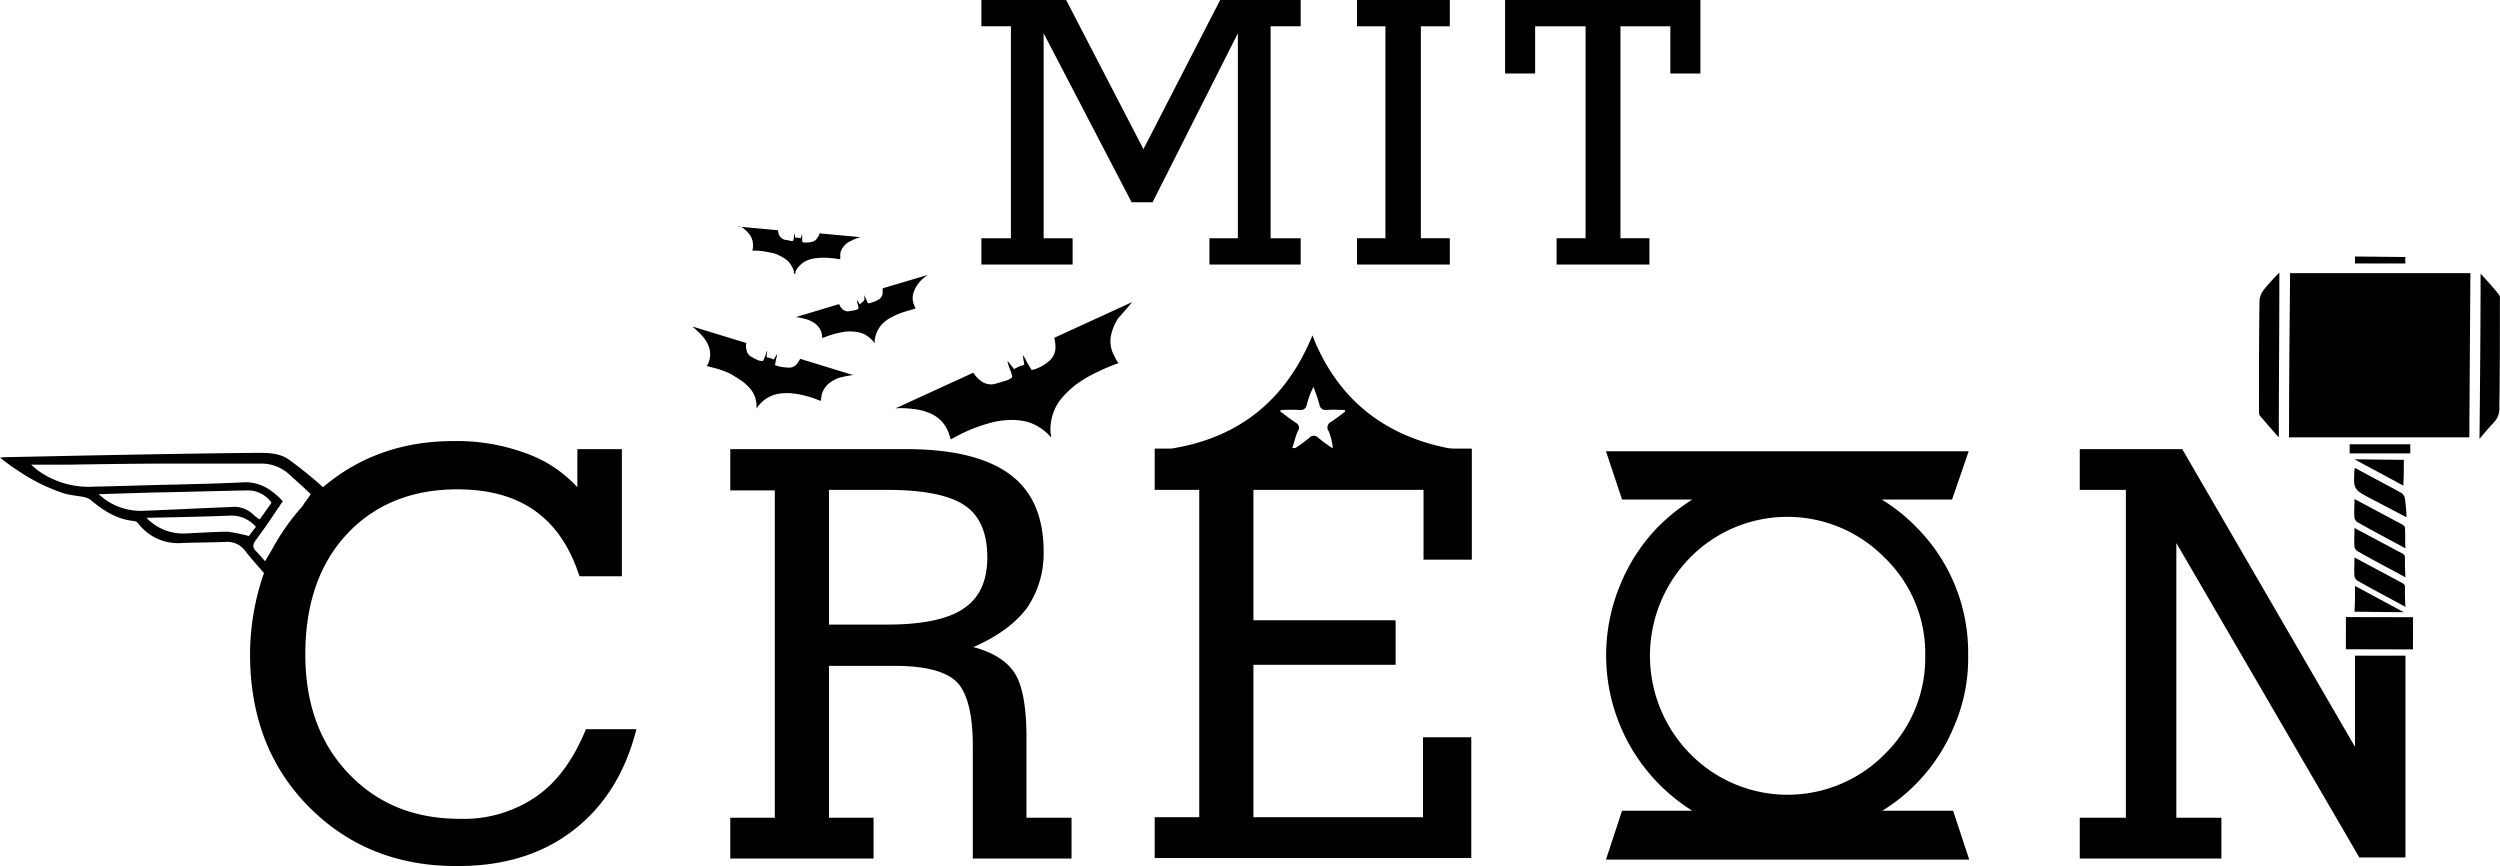 <svg id="Layer_1" data-name="Layer 1" xmlns="http://www.w3.org/2000/svg" viewBox="0 0 465.92 161.4"><title>logoheaderblack</title><path d="M105.7,218.8A23.73,23.73,0,0,1,91.4,223c-8.5,0-15.4-2.8-20.8-8.5s-8-13.1-8-22.2c0-9.3,2.6-16.8,7.7-22.3s12-8.4,20.6-8.4c5.9,0,10.7,1.3,14.5,4s6.5,6.7,8.3,12.2h7.9V154.1h-8.3v7.1a23.89,23.89,0,0,0-9.8-6.4,37,37,0,0,0-13.2-2.2c-9.6,0-17.7,2.9-24.4,8.6a74,74,0,0,0-6.3-5.1c-1.9-1.4-4.3-1.3-6.5-1.3-10.5.1-21.1.3-31.6.5l-14.6.3a6.25,6.25,0,0,0-1.2.1c1.2.9,2.2,1.7,3.2,2.3a33.57,33.57,0,0,0,8.9,4.4c1.1.3,2.3.4,3.4.6a3.49,3.49,0,0,1,1.3.5c2.4,2,4.9,3.7,8.2,4a1.37,1.37,0,0,1,.8.5,9.3,9.3,0,0,0,8.1,3.6c2.7-.1,5.4-.1,8.1-.2a4.16,4.16,0,0,1,3.8,1.8c1,1.3,2.2,2.6,3.4,4a46.1,46.1,0,0,0-2.6,15.1c0,11.5,3.6,21,10.9,28.4s16.6,11.2,27.9,11.1c8.5,0,15.7-2.2,21.5-6.7s9.7-10.8,11.7-18.8h-9.4C112.6,211.9,109.6,216.1,105.7,218.8ZM24.1,162.5l9.7-.3c6-.1,12-.3,18-.4a5.33,5.33,0,0,1,4.5,2.3l-2.2,3.1a6.42,6.42,0,0,1-1.3-1,5.11,5.11,0,0,0-4.1-1.3c-5.5.2-11,.5-16.4.7A11.38,11.38,0,0,1,24.1,162.5Zm24.1,7c-2.5,0-5.1.2-7.6.3a9.39,9.39,0,0,1-7.6-2.9c5.3-.1,10.4-.2,15.5-.4a6,6,0,0,1,4.9,2.1,19.65,19.65,0,0,0-1.3,1.7,33.89,33.89,0,0,0-3.9-.8Zm6.9,5.5c-.5-.6-1-1.1-1.5-1.7-.9-.8-.9-1.4-.1-2.4,1.7-2.3,3.3-4.7,4.9-7.1-2.1-2.2-4.3-3.7-7.5-3.5-4,.2-8.1.3-12.2.4-5.2.1-10.3.3-15.5.4a16.26,16.26,0,0,1-10.4-3c-.4-.3-.7-.6-1.3-1.1h6.9c6.4-.1,12.7-.2,19-.2h17a7.69,7.69,0,0,1,5.2,2c1.3,1.2,2.7,2.4,4,3.7-.5.8-1.1,1.5-1.5,2.2a42.15,42.15,0,0,0-5.7,8.1Z" transform="translate(-5.7 -70.4)"/><path d="M197,207.9c0-5.6-.7-9.6-2.1-11.9s-4-4-7.8-5c4.6-2,7.9-4.5,10-7.3a18,18,0,0,0,3.1-10.5q0-9.75-6.3-14.4c-4.2-3.1-10.6-4.7-19.4-4.7H141.8v7.7h8.3v61h-8.3v7.6h26.7v-7.6h-8.3V194.5h12.3c5.6,0,9.4,1,11.4,2.9s3.1,5.9,3.1,12v21h18.4v-7.6H197Zm-11.7-24.1c-2.9,2-7.7,3-14.2,3H160.2V161.7h10.9c6.8,0,11.6,1,14.4,2.9s4.2,5.1,4.2,9.7c0,4.3-1.4,7.5-4.4,9.5Z" transform="translate(-5.7 -70.4)"/><polygon points="438.9 139.2 406.7 83.7 387.6 83.7 387.6 91.3 396.2 91.3 396.2 152.4 387.6 152.4 387.6 160 414 160 414 152.4 405.6 152.4 405.6 101.2 439.7 159.8 448.3 159.8 448.3 122.2 438.9 122.2 438.9 139.2"/><path d="M372.6,154.5H305l3,9h13.1a36.1,36.1,0,0,0-6.2,4.9,33.41,33.41,0,0,0-7.2,10.9,34.15,34.15,0,0,0,13.4,42.2H308l-3,9.1h67.7l-3-9.1H356.5a33.39,33.39,0,0,0,13.4-15.8,31.75,31.75,0,0,0,2.6-13.2,33.07,33.07,0,0,0-9.9-24.1,32.63,32.63,0,0,0-6.2-4.9h13.1Zm-8.1,38.1a25.06,25.06,0,0,1-7.5,18.3,25.44,25.44,0,0,1-36,.3h0l-.3-.3a26.08,26.08,0,0,1,0-36.6,25.41,25.41,0,0,1,35.9-.3h0l.3.3a24.76,24.76,0,0,1,7.6,18.3Z" transform="translate(-5.7 -70.4)"/><polygon points="230.7 44.4 225.4 44.4 225.4 49.3 242.4 49.3 242.4 44.4 236.8 44.4 236.8 4.9 242.4 4.9 242.4 0 227.4 0 213.1 27.8 198.7 0 182.9 0 182.9 4.9 188.4 4.9 188.4 44.4 182.9 44.4 182.9 49.3 199.9 49.3 199.9 44.4 194.5 44.4 194.5 6.2 210.9 37.7 214.8 37.7 230.7 6.2 230.7 44.4"/><polygon points="270.2 44.4 264.8 44.4 264.8 4.9 270.2 4.9 270.2 0 252.9 0 252.9 4.9 258.2 4.9 258.2 44.4 252.9 44.4 252.9 49.3 270.2 49.3 270.2 44.4"/><polygon points="290.1 44.4 290.1 49.3 307.4 49.3 307.4 44.4 302 44.4 302 4.9 311.3 4.9 311.3 13.7 316.9 13.7 316.9 0 280.5 0 280.5 13.7 286.1 13.7 286.1 4.9 295.5 4.9 295.5 44.4 290.1 44.4"/><path d="M275,153.8c-10.8-2.3-18.8-8.2-23.6-18.3-.4-.8-.7-1.6-1.1-2.6-5,12.2-13.8,19.1-26.3,21.1h-3.1v7.7h8.3v61h-8.3v7.6h59V207.8h-9v14.9H239.3V194.3h26.5V186H239.3V161.7H271v13h9V154h-3.3A7.93,7.93,0,0,1,275,153.8Zm-28.5.2c.4-1.1.6-2.2,1.1-3.3a1,1,0,0,0-.4-1.5h0l-.1-.1c-1-.6-1.9-1.4-2.8-2l.1-.3c1.1,0,2.1-.1,3.2,0s1.5-.2,1.7-1.2a14.28,14.28,0,0,1,1.2-3.1c.4,1.1.8,2.2,1.1,3.3a1.11,1.11,0,0,0,1.2,1h.2c1.1-.1,2.2,0,3.3,0l.1.3c-.9.7-1.7,1.3-2.6,1.9a1.2,1.2,0,0,0-.6,1.6h0l.1.1a11.56,11.56,0,0,1,.8,3.2H254a24.76,24.76,0,0,1-2.6-1.9,1.12,1.12,0,0,0-1.6-.1h0l-.1.1a24.76,24.76,0,0,1-2.6,1.9h-.6Z" transform="translate(-5.7 -70.4)"/><path d="M432.3,151.9h33.6c.1-10.1.1-20.4.2-30.6H432.5C432.4,131.4,432.3,141.7,432.3,151.9Z" transform="translate(-5.7 -70.4)"/><path d="M471.6,126.7c0-.5.1-1.1-.2-1.4-1-1.3-2.2-2.6-3.4-3.9,0,10.3-.1,20.3-.2,30.8.8-1,1.7-2,2.6-3a3.77,3.77,0,0,0,1.1-3C471.6,139.6,471.6,133.2,471.6,126.7Z" transform="translate(-5.7 -70.4)"/><path d="M430.4,151.9c0-10.3.1-20.3.1-30.7a40,40,0,0,0-2.9,3.2,3.86,3.86,0,0,0-.8,2c-.1,6.8-.1,13.6-.1,20.4,0,.4,0,.9.2,1.1C428.1,149.3,429.2,150.6,430.4,151.9Z" transform="translate(-5.7 -70.4)"/><path d="M453.9,163.3a1.7,1.7,0,0,0-.6-1c-2.9-1.6-5.8-3.1-8.7-4.7a.77.77,0,0,0-.1.3c-.2,3.7-.2,3.7,3,5.4l6.7,3.5A32.74,32.74,0,0,0,453.9,163.3Z" transform="translate(-5.7 -70.4)"/><path d="M453.9,168.7a1,1,0,0,0-.4-.5l-9-4.8c0,1.3-.1,2.4,0,3.5a1.27,1.27,0,0,0,.7.9c2.8,1.6,5.7,3.1,8.8,4.8C453.9,171.1,454,169.9,453.9,168.7Z" transform="translate(-5.7 -70.4)"/><path d="M453.9,174.1a1,1,0,0,0-.4-.5l-9-4.8c0,1.3-.1,2.4,0,3.5a1.27,1.27,0,0,0,.7.9c2.8,1.6,5.7,3.1,8.8,4.8C453.9,176.5,453.9,175.3,453.9,174.1Z" transform="translate(-5.7 -70.4)"/><path d="M453.9,179.6a1,1,0,0,0-.4-.5l-9-4.8c0,1.3-.1,2.4,0,3.5a1.27,1.27,0,0,0,.7.9c2.8,1.6,5.7,3.1,8.8,4.8C453.9,182.1,453.9,180.9,453.9,179.6Z" transform="translate(-5.7 -70.4)"/><path d="M453.7,156.1l-9.2-.1,9.1,4.9C453.7,159.2,453.7,157.6,453.7,156.1Z" transform="translate(-5.7 -70.4)"/><path d="M444.5,184.4l9.2.1-9.1-4.9C444.6,181.3,444.6,182.9,444.5,184.4Z" transform="translate(-5.7 -70.4)"/><path d="M454,118.3l-9.4-.1v1.3H454A4.74,4.74,0,0,1,454,118.3Z" transform="translate(-5.7 -70.4)"/><rect x="446.14" y="182.17" width="6" height="12.5" transform="translate(254.09 566.76) rotate(-89.88)"/><rect x="437.9" y="82.8" width="11.3" height="1.7"/><path d="M144.1,141.5a9.12,9.12,0,0,1,1.7,1.7,5.21,5.21,0,0,1,.9,2.9v.4c.1-.1.2-.3.3-.4a6.05,6.05,0,0,1,3.7-2.3,10.48,10.48,0,0,1,2.5-.1,15.47,15.47,0,0,1,3.1.6,11.76,11.76,0,0,1,2,.7l.4.1V145c0-.3.1-.6.1-.9A4.45,4.45,0,0,1,160,142a7.19,7.19,0,0,1,2.1-1.2,20,20,0,0,1,2.6-.5h0l-9.8-3h-.1a3.51,3.51,0,0,1-.5.8,1.84,1.84,0,0,1-1.8.8,10,10,0,0,1-1.6-.2c-.2-.1-.4-.1-.6-.2s-.2-.1-.1-.3V138c.1-.3.1-.6.2-.9a1.49,1.49,0,0,0,.1-.6v-.1l-.6,1a5,5,0,0,0-1.3-.4,4.87,4.87,0,0,1,.1-1.2l-.1.1-.2.6-.4,1c0,.1-.2.2-.3.2s-.4-.1-.6-.1l-1.2-.6a1.92,1.92,0,0,1-1.1-1.5,2,2,0,0,1,0-1.1c0-.1,0-.1-.1-.1l-9.8-3h-.1a.1.1,0,0,0,.1.1,19.2,19.2,0,0,1,1.5,1.4,6.36,6.36,0,0,1,1.4,2.2,4.16,4.16,0,0,1-.1,3.1,2.19,2.19,0,0,1-.3.5h0l.7.2a17.06,17.06,0,0,1,3.8,1.3C142.7,140.6,143.4,141,144.1,141.5Z" transform="translate(-5.7 -70.4)"/><path d="M165.9,127.1a5.58,5.58,0,0,0-.5-.8v.1l.1.5c.1.3.1.5.2.8a.37.37,0,0,1-.1.3c-.1.1-.3.1-.5.2-.4.1-.7.1-1.1.2a1.47,1.47,0,0,1-1.4-.5,2.18,2.18,0,0,1-.5-.8H162l-8,2.4h0a7.58,7.58,0,0,1,1.6.3,5.15,5.15,0,0,1,2,.9,3.16,3.16,0,0,1,1.3,2.2.9.9,0,0,0,.1.5h0l.5-.2a16.81,16.81,0,0,1,3.2-.9,6.73,6.73,0,0,1,2-.1,5.85,5.85,0,0,1,1.9.4,5.5,5.5,0,0,1,1.9,1.5l.2.3V134a5.3,5.3,0,0,1,1.5-3.3,6.57,6.57,0,0,1,1.7-1.2,12.23,12.23,0,0,1,2.4-1c.6-.2,1.1-.3,1.7-.5l.3-.1v-.1a4.88,4.88,0,0,1-.3-.7,3.38,3.38,0,0,1-.1-2,6,6,0,0,1,2.5-3.3l.1-.1h-.1l-8.1,2.4a.1.1,0,0,0-.1.1v.7a1.51,1.51,0,0,1-.9,1.4,6.12,6.12,0,0,1-1.2.5.9.9,0,0,1-.5.1c-.1,0-.2,0-.2-.1s-.1-.1-.1-.2l-.3-.7c-.1-.2-.1-.3-.2-.5v.9A3.24,3.24,0,0,1,165.9,127.1Z" transform="translate(-5.7 -70.4)"/><path d="M144.3,113a5.71,5.71,0,0,1,1.3,1.4,3.66,3.66,0,0,1,.4,2.3c0,.1-.1.3-.1.4h.5a15.44,15.44,0,0,1,3,.4,4.92,4.92,0,0,1,1.7.6,6.53,6.53,0,0,1,1.5,1,4.9,4.9,0,0,1,1.1,2,.17.17,0,1,0,.2,0,4.48,4.48,0,0,1,2.3-2.2,5.84,5.84,0,0,1,1.8-.4,9.64,9.64,0,0,1,2.4,0,8.75,8.75,0,0,1,1.6.2h.3V118a2.27,2.27,0,0,1,.6-1.6,3,3,0,0,1,1.4-1.1,6.7,6.7,0,0,1,1.8-.7h0l-7.6-.7c-.1,0-.1,0-.1.1s-.1.4-.3.6a1.59,1.59,0,0,1-1.2.9,4.87,4.87,0,0,1-1.2.1.6.6,0,0,1-.4-.1c-.1,0-.1-.1-.1-.2V114a6.89,6.89,0,0,1-.3.8,3.4,3.4,0,0,0-1-.1c0-.3-.1-.6-.1-.9v.1a2.27,2.27,0,0,0-.1.4l-.1.8a.22.22,0,0,1-.2.2H153a3.55,3.55,0,0,0-1-.2,1.67,1.67,0,0,1-1.1-.9,3.09,3.09,0,0,1-.2-.8c0-.1,0-.1-.1-.1l-7.6-.7h.1A1.47,1.47,0,0,1,144.3,113Z" transform="translate(-5.7 -70.4)"/><path d="M216.7,126.7l-14.4,6.6c-.1,0-.1.1-.1.2a5.9,5.9,0,0,1,.2,1.4,3.33,3.33,0,0,1-1.2,2.8,7.43,7.43,0,0,1-2.1,1.3,3.18,3.18,0,0,1-.9.3c-.2.1-.3,0-.4-.2s-.1-.2-.2-.3c-.2-.4-.5-.8-.7-1.3a5.58,5.58,0,0,0-.5-.8l-.1-.1.3,1.8a6.39,6.39,0,0,0-1.9.8l-1.2-1.5v.3l.3.9a8.8,8.8,0,0,1,.5,1.5.37.37,0,0,1-.2.5,3,3,0,0,1-.8.4c-.7.2-1.3.4-2,.6a3.06,3.06,0,0,1-2.9-.6,4.89,4.89,0,0,1-1.2-1.3c-.1-.1-.1-.1-.2-.1l-14.4,6.6h0a16.08,16.08,0,0,1,3.1.1,10.32,10.32,0,0,1,3.9,1.1,6.15,6.15,0,0,1,3,3.7l.3.9h0l.9-.5a29.53,29.53,0,0,1,5.8-2.4,16.09,16.09,0,0,1,3.7-.7,12.22,12.22,0,0,1,3.8.3,9.15,9.15,0,0,1,4,2.4l.5.5a1.7,1.7,0,0,0-.1-.7,9.18,9.18,0,0,1,1.9-6.4,17.89,17.89,0,0,1,2.8-2.7,23,23,0,0,1,4.3-2.5c1-.5,2-.9,3-1.3l.6-.2V138a7.46,7.46,0,0,1-.7-1.2,5.72,5.72,0,0,1-.7-3.6,9.54,9.54,0,0,1,1.4-3.5c.8-.9,1.7-1.9,2.6-3h0Z" transform="translate(-5.7 -70.4)"/></svg>